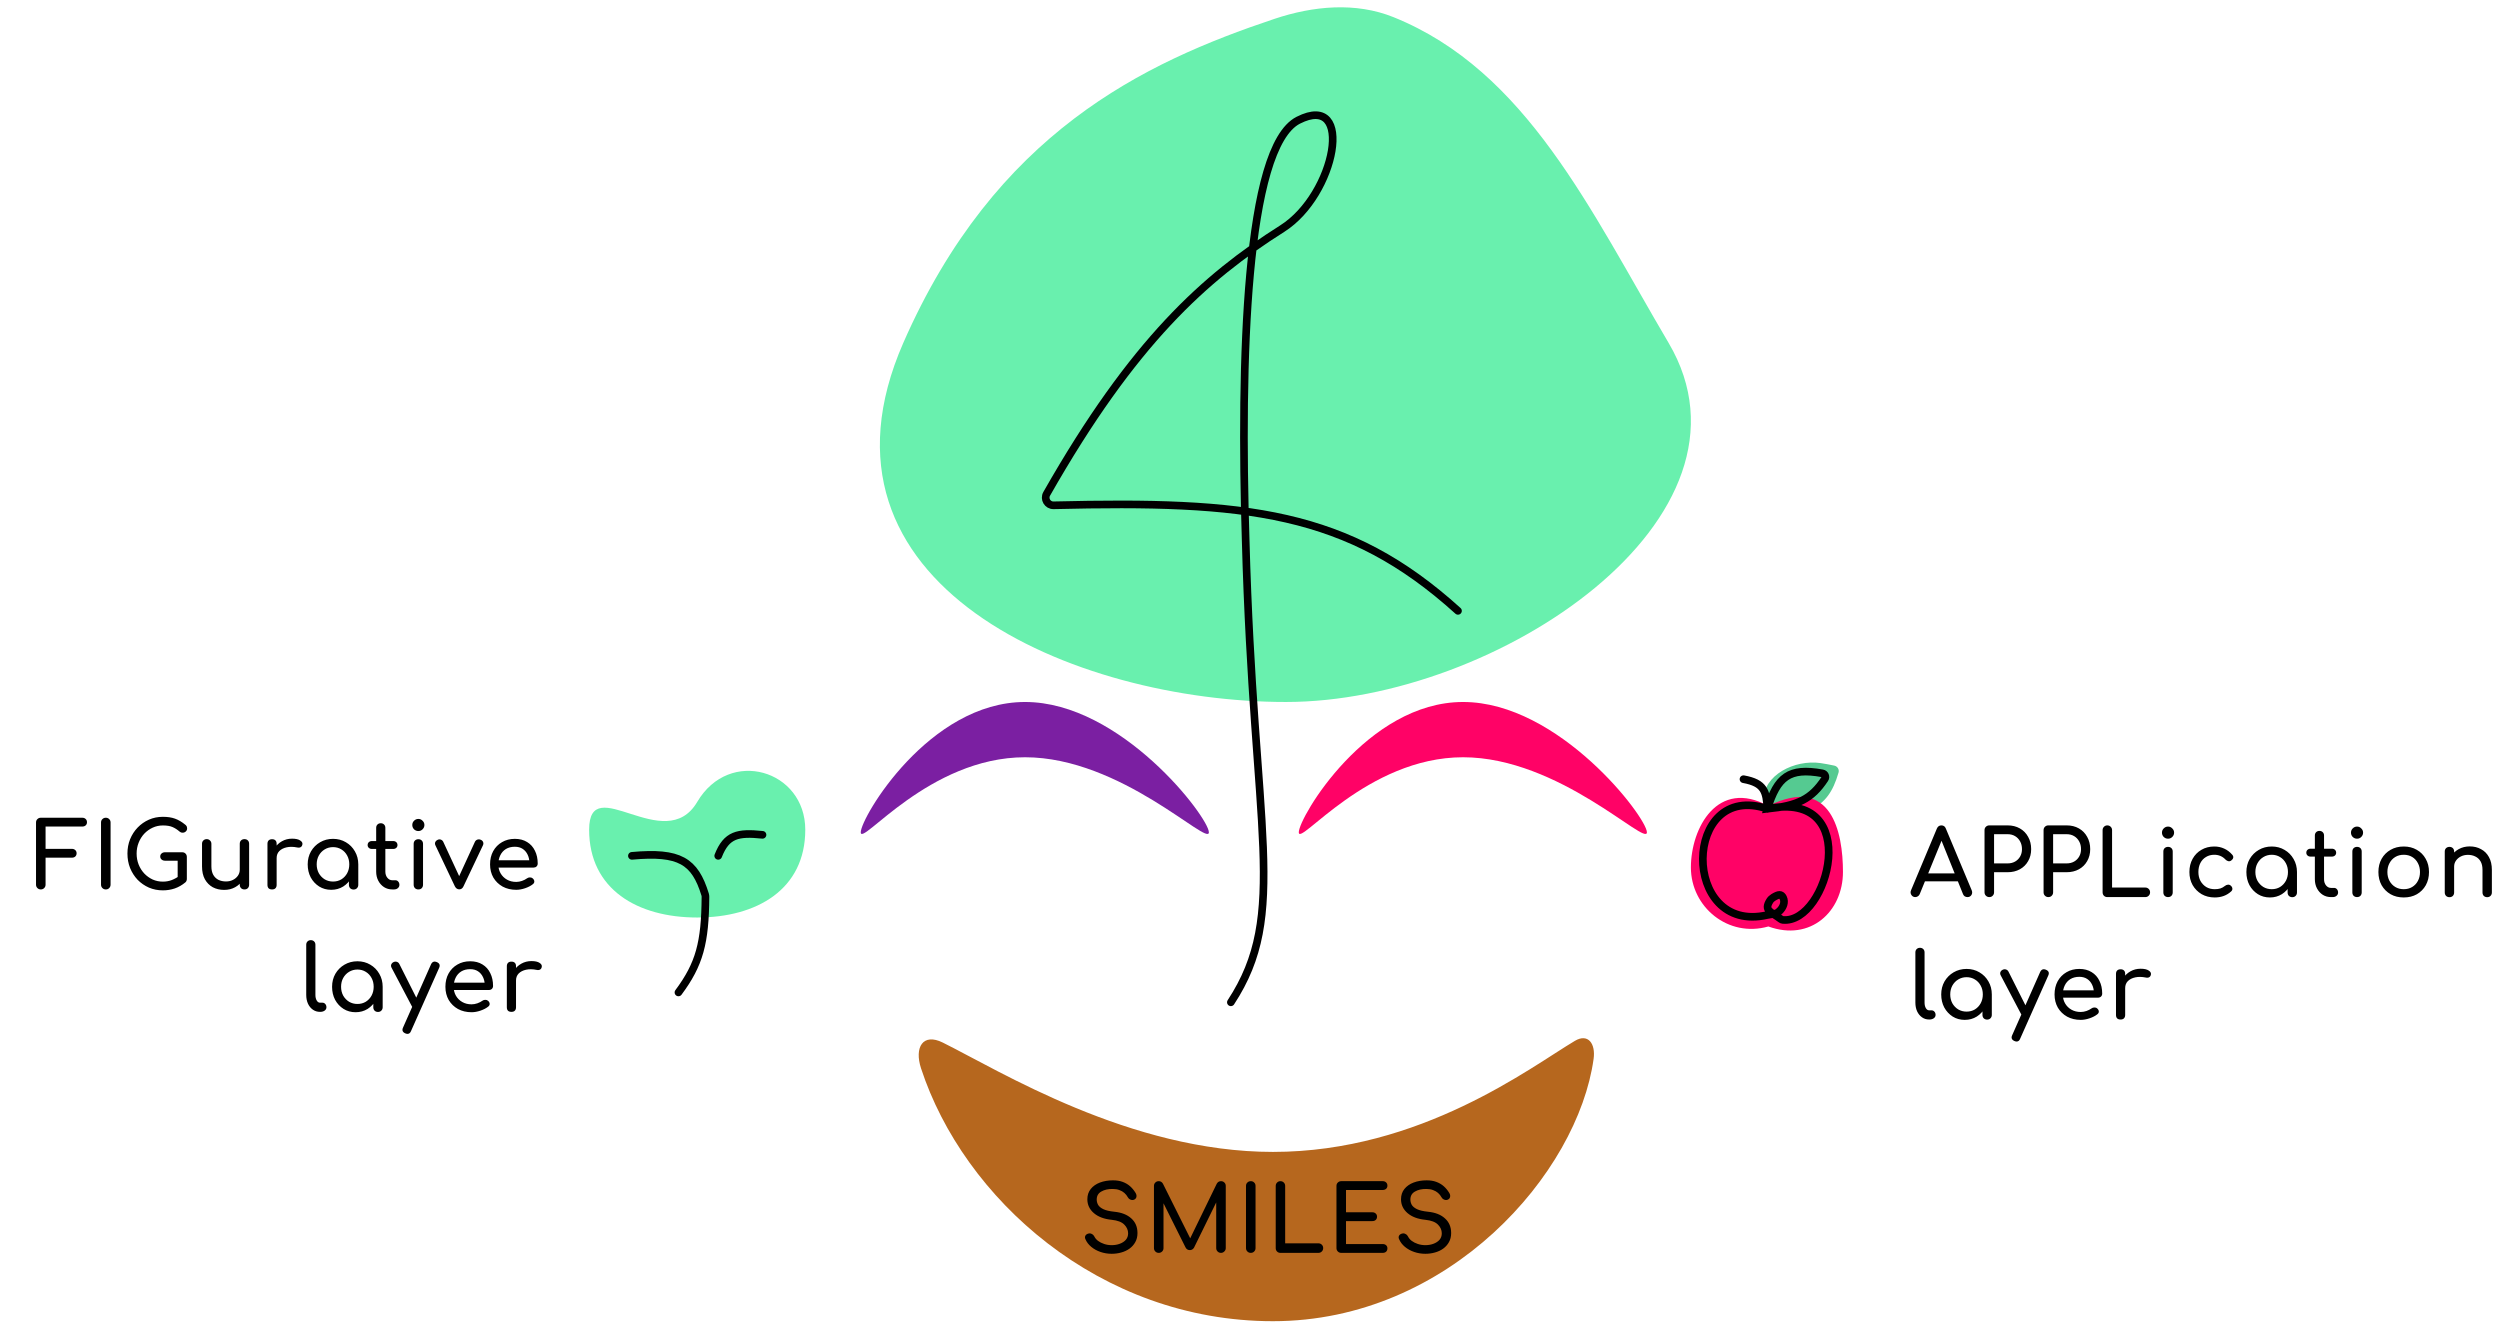 <svg xmlns="http://www.w3.org/2000/svg" width="1307" height="691" viewBox="0 0 1307 691" fill="none"><path d="M872.351 179.276C926.062 270.322 782.783 367 672.294 367C561.806 367 416.722 305.99 472.237 179.276C520.328 69.509 597.683 32.806 666.291 9.861C686.572 3.079 708.71 0.974 728.542 8.975C798.143 37.055 831.514 110.054 872.351 179.276Z" fill="#69F0AE"></path><path d="M643.5 524C674 477.5 655.332 435.033 651.234 282.357C648.306 189.29 651.234 76.857 678.734 62.857V62.857C708.402 47.754 698.464 101.732 670.335 119.536C629.969 145.084 592.496 178.539 547.209 258.182C545.677 260.877 547.685 264.251 550.784 264.176C651.375 261.741 704.433 267.024 762.234 319.357" stroke="black" stroke-width="4" stroke-linecap="round" stroke-linejoin="round"></path><path d="M958.951 400.256C960.616 400.6 961.664 402.272 961.189 403.905C958.266 413.964 954.251 419.642 946.5 423.36C940 426.479 930.5 425.36 923.962 423.951C922.68 422.356 922.06 420.576 922.003 418.646C921.605 405.158 938.381 397.001 951.736 398.934C953.998 399.262 956.365 399.721 958.951 400.256Z" fill="#55CA91"></path><path d="M963.5 455.86C963.5 476.571 946.5 492.36 924.5 484.36C903.5 490.36 884 474.228 884 453.517C884 432.807 898 406.86 924.5 421.36C957.5 404.86 963.5 435.15 963.5 455.86Z" fill="#FF0266"></path><path d="M911.5 407.36C922.505 409.344 923.472 413.917 924 422.86M924 422.86C939.916 421.199 947.042 417.781 954.01 407.226C954.765 406.082 954.099 404.555 952.751 404.306C935.294 401.089 929.225 406.189 924 422.86ZM924 422.86C879.501 407.86 878.501 488.86 924 478.36C928.592 477.583 928.888 477.626 930.337 476.264C932.257 474.46 933.401 471.62 932.211 469.269C931.245 467.359 929.954 467.433 927.096 469.166C926.365 469.61 925.728 470.208 925.272 470.931C922.052 476.044 925.76 476.598 931.084 480.547C931.357 480.749 931.682 480.89 932.021 480.924C955.779 483.321 974.63 412.436 924 422.86Z" stroke="black" stroke-width="4" stroke-linecap="round"></path><path d="M421 433.772C421 464.976 395.704 479.678 364.5 479.678C333.296 479.678 308 464.976 308 433.772C308 402.568 347.628 447.897 364.5 419.254C381.372 390.612 421 402.568 421 433.772Z" fill="#69F0AE"></path><path d="M354.692 518.845C365.684 504.062 368.65 492.919 368.813 468.833C368.816 468.439 368.758 468.031 368.642 467.654C363.276 450.162 355.318 445.163 330.365 447.436M375.487 447.436C379.842 436.342 385.724 435.112 398.636 436.449" stroke="black" stroke-width="4" stroke-linecap="round" stroke-linejoin="round"></path><path d="M632 435.144C632 442.858 586.16 395.894 535.902 395.894C485.644 395.894 450 442.858 450 435.144C450 427.43 485.644 367 535.902 367C586.16 367 632 427.43 632 435.144Z" fill="#7B1FA2"></path><path d="M861 435.144C861 442.858 815.16 395.894 764.902 395.894C714.644 395.894 679 442.858 679 435.144C679 427.43 714.644 367 764.902 367C815.16 367 861 427.43 861 435.144Z" fill="#FF0266"></path><path d="M481.523 558.546C477.91 547.51 482.493 539.893 492.893 545.06C522.744 559.891 590.77 602.22 665.5 602.22C742.942 602.22 800.534 557.689 823.371 544.152C830.258 540.07 834.24 545.636 833.142 553.566C824.881 613.247 757.737 690.72 665.5 690.72C574.52 690.72 503.696 626.276 481.523 558.546Z" fill="#B6671E"></path><path d="M1001.31 469C1000.42 469 999.728 468.616 999.248 467.848C998.768 467.08 998.72 466.264 999.104 465.4L1012.59 433.192C1013.07 432.072 1013.86 431.512 1014.94 431.512C1016.1 431.512 1016.88 432.072 1017.3 433.192L1030.83 465.496C1031.18 466.392 1031.12 467.208 1030.64 467.944C1030.19 468.648 1029.5 469 1028.58 469C1028.1 469 1027.63 468.872 1027.18 468.616C1026.77 468.328 1026.46 467.944 1026.27 467.464L1014.37 437.896H1015.71L1003.62 467.464C1003.39 467.976 1003.06 468.36 1002.61 468.616C1002.19 468.872 1001.76 469 1001.31 469ZM1003.86 460.744L1005.78 456.616H1024.59L1026.51 460.744H1003.86ZM1040.01 469C1039.3 469 1038.71 468.76 1038.23 468.28C1037.75 467.8 1037.51 467.208 1037.51 466.504V434.008C1037.51 433.272 1037.75 432.68 1038.23 432.232C1038.71 431.752 1039.3 431.512 1040.01 431.512H1049.61C1052.01 431.512 1054.13 432.04 1055.99 433.096C1057.85 434.152 1059.29 435.624 1060.31 437.512C1061.37 439.368 1061.89 441.512 1061.89 443.944C1061.89 446.28 1061.37 448.36 1060.31 450.184C1059.29 452.008 1057.85 453.432 1055.99 454.456C1054.13 455.48 1052.01 455.992 1049.61 455.992H1042.5V466.504C1042.5 467.208 1042.26 467.8 1041.78 468.28C1041.33 468.76 1040.74 469 1040.01 469ZM1042.5 451.384H1049.61C1051.08 451.384 1052.37 451.064 1053.49 450.424C1054.61 449.784 1055.49 448.904 1056.13 447.784C1056.77 446.664 1057.09 445.384 1057.09 443.944C1057.09 442.408 1056.77 441.064 1056.13 439.912C1055.49 438.728 1054.61 437.8 1053.49 437.128C1052.37 436.456 1051.08 436.12 1049.61 436.12H1042.5V451.384ZM1070.87 469C1070.17 469 1069.58 468.76 1069.1 468.28C1068.62 467.8 1068.38 467.208 1068.38 466.504V434.008C1068.38 433.272 1068.62 432.68 1069.1 432.232C1069.58 431.752 1070.17 431.512 1070.87 431.512H1080.47C1082.87 431.512 1085 432.04 1086.86 433.096C1088.71 434.152 1090.15 435.624 1091.18 437.512C1092.23 439.368 1092.76 441.512 1092.76 443.944C1092.76 446.28 1092.23 448.36 1091.18 450.184C1090.15 452.008 1088.71 453.432 1086.86 454.456C1085 455.48 1082.87 455.992 1080.47 455.992H1073.37V466.504C1073.37 467.208 1073.13 467.8 1072.65 468.28C1072.2 468.76 1071.61 469 1070.87 469ZM1073.37 451.384H1080.47C1081.94 451.384 1083.24 451.064 1084.36 450.424C1085.48 449.784 1086.36 448.904 1087 447.784C1087.64 446.664 1087.96 445.384 1087.96 443.944C1087.96 442.408 1087.64 441.064 1087 439.912C1086.36 438.728 1085.48 437.8 1084.36 437.128C1083.24 436.456 1081.94 436.12 1080.47 436.12H1073.37V451.384ZM1101.69 469C1100.99 469 1100.39 468.76 1099.91 468.28C1099.47 467.8 1099.24 467.208 1099.24 466.504V434.008C1099.24 433.304 1099.48 432.712 1099.96 432.232C1100.44 431.752 1101.02 431.512 1101.69 431.512C1102.39 431.512 1102.99 431.752 1103.47 432.232C1103.95 432.712 1104.19 433.304 1104.19 434.008V464.008H1121.56C1122.27 464.008 1122.86 464.248 1123.34 464.728C1123.82 465.208 1124.06 465.8 1124.06 466.504C1124.06 467.208 1123.82 467.8 1123.34 468.28C1122.86 468.76 1122.27 469 1121.56 469H1101.69ZM1133.45 469C1132.74 469 1132.15 468.776 1131.67 468.328C1131.22 467.848 1131 467.256 1131 466.552V445.192C1131 444.456 1131.22 443.864 1131.67 443.416C1132.15 442.968 1132.74 442.744 1133.45 442.744C1134.18 442.744 1134.78 442.968 1135.22 443.416C1135.67 443.864 1135.9 444.456 1135.9 445.192V466.552C1135.9 467.256 1135.67 467.848 1135.22 468.328C1134.78 468.776 1134.18 469 1133.45 469ZM1133.45 438.472C1132.58 438.472 1131.83 438.168 1131.19 437.56C1130.58 436.92 1130.28 436.168 1130.28 435.304C1130.28 434.44 1130.58 433.704 1131.19 433.096C1131.83 432.456 1132.58 432.136 1133.45 432.136C1134.31 432.136 1135.05 432.456 1135.66 433.096C1136.3 433.704 1136.62 434.44 1136.62 435.304C1136.62 436.168 1136.3 436.92 1135.66 437.56C1135.05 438.168 1134.31 438.472 1133.45 438.472ZM1157.87 469.192C1155.31 469.192 1153.02 468.616 1151 467.464C1149.02 466.28 1147.45 464.696 1146.3 462.712C1145.18 460.696 1144.62 458.424 1144.62 455.896C1144.62 453.304 1145.18 451 1146.3 448.984C1147.42 446.968 1148.96 445.4 1150.91 444.28C1152.86 443.128 1155.1 442.552 1157.63 442.552C1159.52 442.552 1161.24 442.92 1162.81 443.656C1164.38 444.36 1165.79 445.432 1167.04 446.872C1167.48 447.384 1167.64 447.912 1167.52 448.456C1167.39 449 1167.04 449.48 1166.46 449.896C1166.01 450.216 1165.52 450.328 1164.97 450.232C1164.43 450.104 1163.93 449.816 1163.48 449.368C1161.92 447.704 1159.96 446.872 1157.63 446.872C1156 446.872 1154.56 447.256 1153.31 448.024C1152.06 448.76 1151.08 449.8 1150.38 451.144C1149.68 452.488 1149.32 454.072 1149.32 455.896C1149.32 457.624 1149.68 459.16 1150.38 460.504C1151.12 461.848 1152.12 462.92 1153.4 463.72C1154.68 464.488 1156.17 464.872 1157.87 464.872C1158.99 464.872 1159.96 464.744 1160.8 464.488C1161.66 464.2 1162.44 463.768 1163.15 463.192C1163.66 462.776 1164.19 462.552 1164.73 462.52C1165.28 462.456 1165.76 462.6 1166.17 462.952C1166.72 463.4 1167.02 463.912 1167.08 464.488C1167.15 465.032 1166.96 465.528 1166.51 465.976C1164.2 468.12 1161.32 469.192 1157.87 469.192ZM1186.7 469.192C1184.36 469.192 1182.26 468.616 1180.41 467.464C1178.55 466.28 1177.08 464.696 1175.99 462.712C1174.94 460.696 1174.41 458.424 1174.41 455.896C1174.41 453.368 1174.98 451.096 1176.14 449.08C1177.32 447.064 1178.9 445.48 1180.89 444.328C1182.9 443.144 1185.16 442.552 1187.66 442.552C1190.15 442.552 1192.39 443.144 1194.38 444.328C1196.36 445.48 1197.93 447.064 1199.08 449.08C1200.26 451.096 1200.86 453.368 1200.86 455.896H1198.98C1198.98 458.424 1198.44 460.696 1197.35 462.712C1196.3 464.696 1194.84 466.28 1192.98 467.464C1191.13 468.616 1189.03 469.192 1186.7 469.192ZM1187.66 464.872C1189.29 464.872 1190.74 464.488 1192.02 463.72C1193.3 462.92 1194.31 461.848 1195.05 460.504C1195.78 459.128 1196.15 457.592 1196.15 455.896C1196.15 454.168 1195.78 452.632 1195.05 451.288C1194.31 449.912 1193.3 448.84 1192.02 448.072C1190.74 447.272 1189.29 446.872 1187.66 446.872C1186.06 446.872 1184.6 447.272 1183.29 448.072C1182.01 448.84 1180.98 449.912 1180.22 451.288C1179.48 452.632 1179.11 454.168 1179.11 455.896C1179.11 457.592 1179.48 459.128 1180.22 460.504C1180.98 461.848 1182.01 462.92 1183.29 463.72C1184.6 464.488 1186.06 464.872 1187.66 464.872ZM1198.41 469.048C1197.7 469.048 1197.11 468.824 1196.63 468.376C1196.18 467.896 1195.96 467.304 1195.96 466.6V459.256L1196.87 454.168L1200.86 455.896V466.6C1200.86 467.304 1200.62 467.896 1200.14 468.376C1199.69 468.824 1199.11 469.048 1198.41 469.048ZM1218.65 469C1217.05 469 1215.61 468.6 1214.33 467.8C1213.05 466.968 1212.05 465.848 1211.31 464.44C1210.57 463.032 1210.21 461.448 1210.21 459.688V436.792C1210.21 436.088 1210.43 435.512 1210.88 435.064C1211.33 434.616 1211.9 434.392 1212.61 434.392C1213.31 434.392 1213.89 434.616 1214.33 435.064C1214.78 435.512 1215.01 436.088 1215.01 436.792V459.688C1215.01 460.968 1215.36 462.04 1216.06 462.904C1216.77 463.768 1217.63 464.2 1218.65 464.2H1220.29C1220.86 464.2 1221.34 464.424 1221.73 464.872C1222.14 465.32 1222.35 465.896 1222.35 466.6C1222.35 467.304 1222.08 467.88 1221.53 468.328C1221.02 468.776 1220.35 469 1219.52 469H1218.65ZM1208 447.832C1207.33 447.832 1206.78 447.64 1206.37 447.256C1205.95 446.872 1205.74 446.392 1205.74 445.816C1205.74 445.176 1205.95 444.664 1206.37 444.28C1206.78 443.896 1207.33 443.704 1208 443.704H1219.09C1219.76 443.704 1220.3 443.896 1220.72 444.28C1221.13 444.664 1221.34 445.176 1221.34 445.816C1221.34 446.392 1221.13 446.872 1220.72 447.256C1220.3 447.64 1219.76 447.832 1219.09 447.832H1208ZM1232.26 469C1231.55 469 1230.96 468.776 1230.48 468.328C1230.03 467.848 1229.81 467.256 1229.81 466.552V445.192C1229.81 444.456 1230.03 443.864 1230.48 443.416C1230.96 442.968 1231.55 442.744 1232.26 442.744C1232.99 442.744 1233.58 442.968 1234.03 443.416C1234.48 443.864 1234.7 444.456 1234.7 445.192V466.552C1234.7 467.256 1234.48 467.848 1234.03 468.328C1233.58 468.776 1232.99 469 1232.26 469ZM1232.26 438.472C1231.39 438.472 1230.64 438.168 1230 437.56C1229.39 436.92 1229.09 436.168 1229.09 435.304C1229.09 434.44 1229.39 433.704 1230 433.096C1230.64 432.456 1231.39 432.136 1232.26 432.136C1233.12 432.136 1233.86 432.456 1234.46 433.096C1235.1 433.704 1235.42 434.44 1235.42 435.304C1235.42 436.168 1235.1 436.92 1234.46 437.56C1233.86 438.168 1233.12 438.472 1232.26 438.472ZM1256.68 469.192C1254.08 469.192 1251.8 468.632 1249.81 467.512C1247.83 466.36 1246.26 464.792 1245.11 462.808C1243.99 460.792 1243.43 458.488 1243.43 455.896C1243.43 453.272 1243.99 450.968 1245.11 448.984C1246.26 446.968 1247.83 445.4 1249.81 444.28C1251.8 443.128 1254.08 442.552 1256.68 442.552C1259.24 442.552 1261.51 443.128 1263.49 444.28C1265.48 445.4 1267.03 446.968 1268.15 448.984C1269.3 450.968 1269.88 453.272 1269.88 455.896C1269.88 458.488 1269.32 460.792 1268.2 462.808C1267.08 464.792 1265.52 466.36 1263.54 467.512C1261.56 468.632 1259.27 469.192 1256.68 469.192ZM1256.68 464.872C1258.34 464.872 1259.81 464.488 1261.09 463.72C1262.37 462.952 1263.36 461.896 1264.07 460.552C1264.8 459.208 1265.17 457.656 1265.17 455.896C1265.17 454.136 1264.8 452.584 1264.07 451.24C1263.36 449.864 1262.37 448.792 1261.09 448.024C1259.81 447.256 1258.34 446.872 1256.68 446.872C1255.01 446.872 1253.54 447.256 1252.26 448.024C1250.98 448.792 1249.97 449.864 1249.24 451.24C1248.5 452.584 1248.13 454.136 1248.13 455.896C1248.13 457.656 1248.5 459.208 1249.24 460.552C1249.97 461.896 1250.98 462.952 1252.26 463.72C1253.54 464.488 1255.01 464.872 1256.68 464.872ZM1300.3 469.048C1299.6 469.048 1299 468.824 1298.52 468.376C1298.08 467.896 1297.85 467.304 1297.85 466.6V454.792C1297.85 452.968 1297.52 451.48 1296.84 450.328C1296.17 449.176 1295.26 448.328 1294.11 447.784C1292.99 447.208 1291.69 446.92 1290.22 446.92C1288.88 446.92 1287.66 447.192 1286.57 447.736C1285.48 448.28 1284.62 449.016 1283.98 449.944C1283.34 450.84 1283.02 451.88 1283.02 453.064H1280C1280 451.048 1280.48 449.256 1281.44 447.688C1282.43 446.088 1283.77 444.824 1285.47 443.896C1287.16 442.968 1289.07 442.504 1291.18 442.504C1293.39 442.504 1295.36 442.984 1297.08 443.944C1298.84 444.872 1300.22 446.248 1301.21 448.072C1302.24 449.896 1302.75 452.136 1302.75 454.792V466.6C1302.75 467.304 1302.51 467.896 1302.03 468.376C1301.58 468.824 1301 469.048 1300.3 469.048ZM1280.57 469.048C1279.87 469.048 1279.28 468.824 1278.8 468.376C1278.35 467.896 1278.12 467.304 1278.12 466.6V445.192C1278.12 444.456 1278.35 443.864 1278.8 443.416C1279.28 442.968 1279.87 442.744 1280.57 442.744C1281.31 442.744 1281.9 442.968 1282.35 443.416C1282.8 443.864 1283.02 444.456 1283.02 445.192V466.6C1283.02 467.304 1282.8 467.896 1282.35 468.376C1281.9 468.824 1281.31 469.048 1280.57 469.048ZM1008.56 533C1007.15 533 1005.9 532.616 1004.82 531.848C1003.73 531.08 1002.88 530.04 1002.27 528.728C1001.66 527.384 1001.36 525.848 1001.36 524.12V497.912C1001.36 497.208 1001.58 496.632 1002.03 496.184C1002.48 495.736 1003.06 495.512 1003.76 495.512C1004.46 495.512 1005.04 495.736 1005.49 496.184C1005.94 496.632 1006.16 497.208 1006.16 497.912V524.12C1006.16 525.304 1006.38 526.28 1006.83 527.048C1007.28 527.816 1007.86 528.2 1008.56 528.2H1009.76C1010.4 528.2 1010.91 528.424 1011.3 528.872C1011.71 529.32 1011.92 529.896 1011.92 530.6C1011.92 531.304 1011.62 531.88 1011.01 532.328C1010.4 532.776 1009.62 533 1008.66 533H1008.56ZM1027.16 533.192C1024.83 533.192 1022.73 532.616 1020.87 531.464C1019.02 530.28 1017.55 528.696 1016.46 526.712C1015.4 524.696 1014.87 522.424 1014.87 519.896C1014.87 517.368 1015.45 515.096 1016.6 513.08C1017.79 511.064 1019.37 509.48 1021.35 508.328C1023.37 507.144 1025.63 506.552 1028.12 506.552C1030.62 506.552 1032.86 507.144 1034.84 508.328C1036.83 509.48 1038.39 511.064 1039.55 513.08C1040.73 515.096 1041.32 517.368 1041.32 519.896H1039.45C1039.45 522.424 1038.91 524.696 1037.82 526.712C1036.76 528.696 1035.31 530.28 1033.45 531.464C1031.59 532.616 1029.5 533.192 1027.16 533.192ZM1028.12 528.872C1029.75 528.872 1031.21 528.488 1032.49 527.72C1033.77 526.92 1034.78 525.848 1035.51 524.504C1036.25 523.128 1036.62 521.592 1036.62 519.896C1036.62 518.168 1036.25 516.632 1035.51 515.288C1034.78 513.912 1033.77 512.84 1032.49 512.072C1031.21 511.272 1029.75 510.872 1028.12 510.872C1026.52 510.872 1025.07 511.272 1023.75 512.072C1022.47 512.84 1021.45 513.912 1020.68 515.288C1019.95 516.632 1019.58 518.168 1019.58 519.896C1019.58 521.592 1019.95 523.128 1020.68 524.504C1021.45 525.848 1022.47 526.92 1023.75 527.72C1025.07 528.488 1026.52 528.872 1028.12 528.872ZM1038.87 533.048C1038.17 533.048 1037.58 532.824 1037.1 532.376C1036.65 531.896 1036.43 531.304 1036.43 530.6V523.256L1037.34 518.168L1041.32 519.896V530.6C1041.32 531.304 1041.08 531.896 1040.6 532.376C1040.15 532.824 1039.58 533.048 1038.87 533.048ZM1054.27 544.52C1053.95 544.52 1053.57 544.424 1053.12 544.232C1051.71 543.592 1051.33 542.584 1051.97 541.208L1066.61 508.136C1067.25 506.792 1068.26 506.408 1069.63 506.984C1071.07 507.592 1071.47 508.6 1070.83 510.008L1056.14 543.032C1055.76 544.024 1055.14 544.52 1054.27 544.52ZM1059.94 531.944C1059.33 532.2 1058.75 532.232 1058.21 532.04C1057.7 531.816 1057.28 531.4 1056.96 530.792L1045.97 509.912C1045.65 509.304 1045.6 508.728 1045.82 508.184C1046.08 507.608 1046.51 507.192 1047.12 506.936C1047.73 506.68 1048.3 506.664 1048.85 506.888C1049.39 507.08 1049.81 507.48 1050.1 508.088L1060.61 528.968C1060.93 529.576 1061.04 530.168 1060.94 530.744C1060.88 531.288 1060.54 531.688 1059.94 531.944ZM1087.8 533.192C1085.15 533.192 1082.78 532.632 1080.7 531.512C1078.65 530.36 1077.03 528.792 1075.85 526.808C1074.7 524.792 1074.12 522.488 1074.12 519.896C1074.12 517.272 1074.67 514.968 1075.75 512.984C1076.87 510.968 1078.41 509.4 1080.36 508.28C1082.31 507.128 1084.55 506.552 1087.08 506.552C1089.58 506.552 1091.72 507.112 1093.51 508.232C1095.31 509.32 1096.67 510.84 1097.59 512.792C1098.55 514.712 1099.03 516.936 1099.03 519.464C1099.03 520.072 1098.83 520.584 1098.41 521C1097.99 521.384 1097.47 521.576 1096.83 521.576H1077.48V517.736H1096.68L1094.71 519.08C1094.68 517.48 1094.36 516.056 1093.75 514.808C1093.15 513.528 1092.28 512.52 1091.16 511.784C1090.04 511.048 1088.68 510.68 1087.08 510.68C1085.26 510.68 1083.69 511.08 1082.38 511.88C1081.1 512.68 1080.12 513.784 1079.45 515.192C1078.78 516.568 1078.44 518.136 1078.44 519.896C1078.44 521.656 1078.84 523.224 1079.64 524.6C1080.44 525.976 1081.55 527.064 1082.95 527.864C1084.36 528.664 1085.98 529.064 1087.8 529.064C1088.79 529.064 1089.8 528.888 1090.83 528.536C1091.88 528.152 1092.73 527.72 1093.37 527.24C1093.85 526.888 1094.36 526.712 1094.91 526.712C1095.48 526.68 1095.98 526.84 1096.39 527.192C1096.94 527.672 1097.23 528.2 1097.26 528.776C1097.29 529.352 1097.03 529.848 1096.49 530.264C1095.4 531.128 1094.04 531.832 1092.41 532.376C1090.81 532.92 1089.27 533.192 1087.8 533.192ZM1108.59 516.584C1108.59 514.664 1109.05 512.952 1109.98 511.448C1110.94 509.912 1112.22 508.696 1113.82 507.8C1115.42 506.904 1117.18 506.456 1119.1 506.456C1121.02 506.456 1122.45 506.776 1123.37 507.416C1124.33 508.024 1124.7 508.76 1124.48 509.624C1124.38 510.072 1124.19 510.424 1123.9 510.68C1123.65 510.904 1123.34 511.048 1122.99 511.112C1122.64 511.176 1122.25 511.16 1121.84 511.064C1119.79 510.648 1117.95 510.616 1116.32 510.968C1114.69 511.32 1113.39 511.976 1112.43 512.936C1111.5 513.896 1111.04 515.112 1111.04 516.584H1108.59ZM1108.64 533C1107.87 533 1107.28 532.808 1106.86 532.424C1106.45 532.008 1106.24 531.4 1106.24 530.6V509.144C1106.24 508.376 1106.45 507.784 1106.86 507.368C1107.28 506.952 1107.87 506.744 1108.64 506.744C1109.44 506.744 1110.03 506.952 1110.41 507.368C1110.83 507.752 1111.04 508.344 1111.04 509.144V530.6C1111.04 531.368 1110.83 531.96 1110.41 532.376C1110.03 532.792 1109.44 533 1108.64 533Z" fill="black"></path><path d="M21.328 465C20.624 465 20.032 464.76 19.552 464.28C19.072 463.8 18.832 463.208 18.832 462.504V430.008C18.832 429.272 19.072 428.68 19.552 428.232C20.032 427.752 20.624 427.512 21.328 427.512H43.024C43.76 427.512 44.352 427.736 44.8 428.184C45.248 428.6 45.472 429.16 45.472 429.864C45.472 430.536 45.248 431.08 44.8 431.496C44.352 431.912 43.76 432.12 43.024 432.12H23.824V443.784H37.6C38.336 443.784 38.928 444.008 39.376 444.456C39.824 444.872 40.048 445.416 40.048 446.088C40.048 446.76 39.824 447.32 39.376 447.768C38.928 448.184 38.336 448.392 37.6 448.392H23.824V462.504C23.824 463.208 23.584 463.8 23.104 464.28C22.624 464.76 22.032 465 21.328 465ZM55.312 465C54.608 465 54.016 464.76 53.536 464.28C53.056 463.8 52.816 463.208 52.816 462.504V430.008C52.816 429.272 53.056 428.68 53.536 428.232C54.016 427.752 54.608 427.512 55.312 427.512C56.048 427.512 56.64 427.752 57.088 428.232C57.568 428.68 57.808 429.272 57.808 430.008V462.504C57.808 463.208 57.568 463.8 57.088 464.28C56.64 464.76 56.048 465 55.312 465ZM85.154 465.48C82.562 465.48 80.13 465 77.858 464.04C75.618 463.048 73.65 461.688 71.954 459.96C70.29 458.2 68.978 456.152 68.018 453.816C67.09 451.48 66.626 448.952 66.626 446.232C66.626 443.544 67.09 441.048 68.018 438.744C68.978 436.408 70.29 434.376 71.954 432.648C73.65 430.888 75.618 429.512 77.858 428.52C80.098 427.528 82.53 427.032 85.154 427.032C87.618 427.032 89.73 427.352 91.49 427.992C93.282 428.632 95.074 429.688 96.866 431.16C97.122 431.352 97.314 431.56 97.442 431.784C97.602 431.976 97.698 432.184 97.73 432.408C97.794 432.6 97.826 432.84 97.826 433.128C97.826 433.736 97.602 434.248 97.154 434.664C96.738 435.08 96.21 435.304 95.57 435.336C94.962 435.368 94.386 435.16 93.842 434.712C92.658 433.688 91.426 432.904 90.146 432.36C88.898 431.816 87.234 431.544 85.154 431.544C83.266 431.544 81.49 431.928 79.826 432.696C78.162 433.464 76.69 434.52 75.41 435.864C74.162 437.208 73.186 438.776 72.482 440.568C71.778 442.328 71.426 444.216 71.426 446.232C71.426 448.28 71.778 450.2 72.482 451.992C73.186 453.752 74.162 455.304 75.41 456.648C76.69 457.992 78.162 459.048 79.826 459.816C81.49 460.552 83.266 460.92 85.154 460.92C86.786 460.92 88.322 460.648 89.762 460.104C91.234 459.528 92.642 458.744 93.986 457.752C94.562 457.336 95.122 457.16 95.666 457.224C96.242 457.256 96.722 457.48 97.106 457.896C97.49 458.28 97.682 458.824 97.682 459.528C97.682 459.848 97.618 460.168 97.49 460.488C97.394 460.776 97.202 461.048 96.914 461.304C95.218 462.712 93.378 463.768 91.394 464.472C89.41 465.144 87.33 465.48 85.154 465.48ZM97.682 459.528L92.882 458.568V449.976H86.258C85.554 449.976 84.962 449.768 84.482 449.352C84.002 448.936 83.762 448.408 83.762 447.768C83.762 447.128 84.002 446.6 84.482 446.184C84.962 445.768 85.554 445.56 86.258 445.56H95.234C95.97 445.56 96.562 445.8 97.01 446.28C97.458 446.728 97.682 447.32 97.682 448.056V459.528ZM117.187 465.24C114.979 465.24 112.995 464.776 111.235 463.848C109.507 462.888 108.131 461.496 107.107 459.672C106.115 457.848 105.619 455.608 105.619 452.952V441.144C105.619 440.44 105.843 439.864 106.291 439.416C106.771 438.936 107.363 438.696 108.067 438.696C108.771 438.696 109.347 438.936 109.795 439.416C110.275 439.864 110.515 440.44 110.515 441.144V452.952C110.515 454.744 110.851 456.232 111.523 457.416C112.195 458.568 113.107 459.432 114.259 460.008C115.411 460.552 116.707 460.824 118.147 460.824C119.523 460.824 120.739 460.552 121.795 460.008C122.883 459.464 123.747 458.728 124.387 457.8C125.027 456.872 125.347 455.832 125.347 454.68H128.371C128.371 456.664 127.875 458.456 126.883 460.056C125.923 461.656 124.595 462.92 122.899 463.848C121.235 464.776 119.331 465.24 117.187 465.24ZM127.795 465C127.091 465 126.499 464.776 126.019 464.328C125.571 463.848 125.347 463.256 125.347 462.552V441.144C125.347 440.408 125.571 439.816 126.019 439.368C126.499 438.92 127.091 438.696 127.795 438.696C128.531 438.696 129.123 438.92 129.571 439.368C130.019 439.816 130.243 440.408 130.243 441.144V462.552C130.243 463.256 130.019 463.848 129.571 464.328C129.123 464.776 128.531 465 127.795 465ZM142.178 448.584C142.178 446.664 142.642 444.952 143.57 443.448C144.53 441.912 145.81 440.696 147.41 439.8C149.01 438.904 150.77 438.456 152.69 438.456C154.61 438.456 156.034 438.776 156.962 439.416C157.922 440.024 158.29 440.76 158.066 441.624C157.97 442.072 157.778 442.424 157.49 442.68C157.234 442.904 156.93 443.048 156.578 443.112C156.226 443.176 155.842 443.16 155.426 443.064C153.378 442.648 151.538 442.616 149.906 442.968C148.274 443.32 146.978 443.976 146.018 444.936C145.09 445.896 144.626 447.112 144.626 448.584H142.178ZM142.226 465C141.458 465 140.866 464.808 140.45 464.424C140.034 464.008 139.826 463.4 139.826 462.6V441.144C139.826 440.376 140.034 439.784 140.45 439.368C140.866 438.952 141.458 438.744 142.226 438.744C143.026 438.744 143.618 438.952 144.002 439.368C144.418 439.752 144.626 440.344 144.626 441.144V462.6C144.626 463.368 144.418 463.96 144.002 464.376C143.618 464.792 143.026 465 142.226 465ZM173.151 465.192C170.815 465.192 168.719 464.616 166.863 463.464C165.007 462.28 163.535 460.696 162.447 458.712C161.391 456.696 160.863 454.424 160.863 451.896C160.863 449.368 161.439 447.096 162.591 445.08C163.775 443.064 165.359 441.48 167.343 440.328C169.359 439.144 171.615 438.552 174.111 438.552C176.607 438.552 178.847 439.144 180.831 440.328C182.815 441.48 184.383 443.064 185.535 445.08C186.719 447.096 187.311 449.368 187.311 451.896H185.439C185.439 454.424 184.895 456.696 183.807 458.712C182.751 460.696 181.295 462.28 179.439 463.464C177.583 464.616 175.487 465.192 173.151 465.192ZM174.111 460.872C175.743 460.872 177.199 460.488 178.479 459.72C179.759 458.92 180.767 457.848 181.503 456.504C182.239 455.128 182.607 453.592 182.607 451.896C182.607 450.168 182.239 448.632 181.503 447.288C180.767 445.912 179.759 444.84 178.479 444.072C177.199 443.272 175.743 442.872 174.111 442.872C172.511 442.872 171.055 443.272 169.743 444.072C168.463 444.84 167.439 445.912 166.671 447.288C165.935 448.632 165.567 450.168 165.567 451.896C165.567 453.592 165.935 455.128 166.671 456.504C167.439 457.848 168.463 458.92 169.743 459.72C171.055 460.488 172.511 460.872 174.111 460.872ZM184.863 465.048C184.159 465.048 183.567 464.824 183.087 464.376C182.639 463.896 182.415 463.304 182.415 462.6V455.256L183.327 450.168L187.311 451.896V462.6C187.311 463.304 187.071 463.896 186.591 464.376C186.143 464.824 185.567 465.048 184.863 465.048ZM205.11 465C203.51 465 202.07 464.6 200.79 463.8C199.51 462.968 198.502 461.848 197.766 460.44C197.03 459.032 196.662 457.448 196.662 455.688V432.792C196.662 432.088 196.886 431.512 197.334 431.064C197.782 430.616 198.358 430.392 199.062 430.392C199.766 430.392 200.342 430.616 200.79 431.064C201.238 431.512 201.462 432.088 201.462 432.792V455.688C201.462 456.968 201.814 458.04 202.518 458.904C203.222 459.768 204.086 460.2 205.11 460.2H206.742C207.318 460.2 207.798 460.424 208.182 460.872C208.598 461.32 208.806 461.896 208.806 462.6C208.806 463.304 208.534 463.88 207.99 464.328C207.478 464.776 206.806 465 205.974 465H205.11ZM194.454 443.832C193.782 443.832 193.238 443.64 192.822 443.256C192.406 442.872 192.198 442.392 192.198 441.816C192.198 441.176 192.406 440.664 192.822 440.28C193.238 439.896 193.782 439.704 194.454 439.704H205.542C206.214 439.704 206.758 439.896 207.174 440.28C207.59 440.664 207.798 441.176 207.798 441.816C207.798 442.392 207.59 442.872 207.174 443.256C206.758 443.64 206.214 443.832 205.542 443.832H194.454ZM218.712 465C218.008 465 217.416 464.776 216.936 464.328C216.488 463.848 216.264 463.256 216.264 462.552V441.192C216.264 440.456 216.488 439.864 216.936 439.416C217.416 438.968 218.008 438.744 218.712 438.744C219.448 438.744 220.04 438.968 220.488 439.416C220.936 439.864 221.16 440.456 221.16 441.192V462.552C221.16 463.256 220.936 463.848 220.488 464.328C220.04 464.776 219.448 465 218.712 465ZM218.712 434.472C217.848 434.472 217.096 434.168 216.456 433.56C215.848 432.92 215.544 432.168 215.544 431.304C215.544 430.44 215.848 429.704 216.456 429.096C217.096 428.456 217.848 428.136 218.712 428.136C219.576 428.136 220.312 428.456 220.92 429.096C221.56 429.704 221.88 430.44 221.88 431.304C221.88 432.168 221.56 432.92 220.92 433.56C220.312 434.168 219.576 434.472 218.712 434.472ZM240.108 464.952C239.116 464.952 238.348 464.424 237.804 463.368L227.628 441.912C227.372 441.368 227.34 440.84 227.532 440.328C227.756 439.784 228.172 439.368 228.78 439.08C229.324 438.792 229.868 438.744 230.412 438.936C230.988 439.128 231.42 439.496 231.708 440.04L241.212 460.536H238.908L248.316 440.04C248.604 439.496 249.036 439.128 249.612 438.936C250.22 438.744 250.828 438.792 251.436 439.08C252.012 439.336 252.396 439.736 252.588 440.28C252.78 440.824 252.748 441.368 252.492 441.912L242.316 463.368C241.836 464.424 241.1 464.952 240.108 464.952ZM269.883 465.192C267.227 465.192 264.859 464.632 262.779 463.512C260.731 462.36 259.115 460.792 257.931 458.808C256.779 456.792 256.203 454.488 256.203 451.896C256.203 449.272 256.747 446.968 257.835 444.984C258.955 442.968 260.491 441.4 262.443 440.28C264.395 439.128 266.635 438.552 269.163 438.552C271.659 438.552 273.803 439.112 275.595 440.232C277.387 441.32 278.747 442.84 279.675 444.792C280.635 446.712 281.115 448.936 281.115 451.464C281.115 452.072 280.907 452.584 280.491 453C280.075 453.384 279.547 453.576 278.907 453.576H259.563V449.736H278.763L276.795 451.08C276.763 449.48 276.443 448.056 275.835 446.808C275.227 445.528 274.363 444.52 273.243 443.784C272.123 443.048 270.763 442.68 269.163 442.68C267.339 442.68 265.771 443.08 264.459 443.88C263.179 444.68 262.203 445.784 261.531 447.192C260.859 448.568 260.523 450.136 260.523 451.896C260.523 453.656 260.923 455.224 261.723 456.6C262.523 457.976 263.627 459.064 265.035 459.864C266.443 460.664 268.059 461.064 269.883 461.064C270.875 461.064 271.883 460.888 272.907 460.536C273.963 460.152 274.811 459.72 275.451 459.24C275.931 458.888 276.443 458.712 276.987 458.712C277.563 458.68 278.059 458.84 278.475 459.192C279.019 459.672 279.307 460.2 279.339 460.776C279.371 461.352 279.115 461.848 278.571 462.264C277.483 463.128 276.123 463.832 274.491 464.376C272.891 464.92 271.355 465.192 269.883 465.192ZM167.298 529C165.89 529 164.642 528.616 163.554 527.848C162.466 527.08 161.618 526.04 161.01 524.728C160.402 523.384 160.098 521.848 160.098 520.12V493.912C160.098 493.208 160.322 492.632 160.77 492.184C161.218 491.736 161.794 491.512 162.498 491.512C163.202 491.512 163.778 491.736 164.226 492.184C164.674 492.632 164.898 493.208 164.898 493.912V520.12C164.898 521.304 165.122 522.28 165.57 523.048C166.018 523.816 166.594 524.2 167.298 524.2H168.498C169.138 524.2 169.65 524.424 170.034 524.872C170.45 525.32 170.658 525.896 170.658 526.6C170.658 527.304 170.354 527.88 169.746 528.328C169.138 528.776 168.354 529 167.394 529H167.298ZM185.9 529.192C183.564 529.192 181.468 528.616 179.612 527.464C177.756 526.28 176.284 524.696 175.196 522.712C174.14 520.696 173.612 518.424 173.612 515.896C173.612 513.368 174.188 511.096 175.34 509.08C176.524 507.064 178.108 505.48 180.092 504.328C182.108 503.144 184.364 502.552 186.86 502.552C189.356 502.552 191.596 503.144 193.58 504.328C195.564 505.48 197.132 507.064 198.284 509.08C199.468 511.096 200.06 513.368 200.06 515.896H198.188C198.188 518.424 197.644 520.696 196.556 522.712C195.5 524.696 194.044 526.28 192.188 527.464C190.332 528.616 188.236 529.192 185.9 529.192ZM186.86 524.872C188.492 524.872 189.948 524.488 191.228 523.72C192.508 522.92 193.516 521.848 194.252 520.504C194.988 519.128 195.356 517.592 195.356 515.896C195.356 514.168 194.988 512.632 194.252 511.288C193.516 509.912 192.508 508.84 191.228 508.072C189.948 507.272 188.492 506.872 186.86 506.872C185.26 506.872 183.804 507.272 182.492 508.072C181.212 508.84 180.188 509.912 179.42 511.288C178.684 512.632 178.316 514.168 178.316 515.896C178.316 517.592 178.684 519.128 179.42 520.504C180.188 521.848 181.212 522.92 182.492 523.72C183.804 524.488 185.26 524.872 186.86 524.872ZM197.612 529.048C196.908 529.048 196.316 528.824 195.836 528.376C195.388 527.896 195.164 527.304 195.164 526.6V519.256L196.076 514.168L200.06 515.896V526.6C200.06 527.304 199.82 527.896 199.34 528.376C198.892 528.824 198.316 529.048 197.612 529.048ZM213.01 540.52C212.69 540.52 212.306 540.424 211.858 540.232C210.45 539.592 210.066 538.584 210.706 537.208L225.346 504.136C225.986 502.792 226.994 502.408 228.37 502.984C229.81 503.592 230.21 504.6 229.57 506.008L214.882 539.032C214.498 540.024 213.874 540.52 213.01 540.52ZM218.674 527.944C218.066 528.2 217.49 528.232 216.946 528.04C216.434 527.816 216.018 527.4 215.698 526.792L204.706 505.912C204.386 505.304 204.338 504.728 204.562 504.184C204.818 503.608 205.25 503.192 205.858 502.936C206.466 502.68 207.042 502.664 207.586 502.888C208.13 503.08 208.546 503.48 208.834 504.088L219.346 524.968C219.666 525.576 219.778 526.168 219.682 526.744C219.618 527.288 219.282 527.688 218.674 527.944ZM246.54 529.192C243.884 529.192 241.516 528.632 239.436 527.512C237.388 526.36 235.772 524.792 234.588 522.808C233.436 520.792 232.86 518.488 232.86 515.896C232.86 513.272 233.404 510.968 234.492 508.984C235.612 506.968 237.148 505.4 239.1 504.28C241.052 503.128 243.292 502.552 245.82 502.552C248.316 502.552 250.46 503.112 252.252 504.232C254.044 505.32 255.404 506.84 256.332 508.792C257.292 510.712 257.772 512.936 257.772 515.464C257.772 516.072 257.564 516.584 257.148 517C256.732 517.384 256.204 517.576 255.564 517.576H236.22V513.736H255.42L253.452 515.08C253.42 513.48 253.1 512.056 252.492 510.808C251.884 509.528 251.02 508.52 249.9 507.784C248.78 507.048 247.42 506.68 245.82 506.68C243.996 506.68 242.428 507.08 241.116 507.88C239.836 508.68 238.86 509.784 238.188 511.192C237.516 512.568 237.18 514.136 237.18 515.896C237.18 517.656 237.58 519.224 238.38 520.6C239.18 521.976 240.284 523.064 241.692 523.864C243.1 524.664 244.716 525.064 246.54 525.064C247.532 525.064 248.54 524.888 249.564 524.536C250.62 524.152 251.468 523.72 252.108 523.24C252.588 522.888 253.1 522.712 253.644 522.712C254.22 522.68 254.716 522.84 255.132 523.192C255.676 523.672 255.964 524.2 255.996 524.776C256.028 525.352 255.772 525.848 255.228 526.264C254.14 527.128 252.78 527.832 251.148 528.376C249.548 528.92 248.012 529.192 246.54 529.192ZM267.328 512.584C267.328 510.664 267.792 508.952 268.72 507.448C269.68 505.912 270.96 504.696 272.56 503.8C274.16 502.904 275.92 502.456 277.84 502.456C279.76 502.456 281.184 502.776 282.112 503.416C283.072 504.024 283.44 504.76 283.216 505.624C283.12 506.072 282.928 506.424 282.64 506.68C282.384 506.904 282.08 507.048 281.728 507.112C281.376 507.176 280.992 507.16 280.576 507.064C278.528 506.648 276.688 506.616 275.056 506.968C273.424 507.32 272.128 507.976 271.168 508.936C270.24 509.896 269.776 511.112 269.776 512.584H267.328ZM267.376 529C266.608 529 266.016 528.808 265.6 528.424C265.184 528.008 264.976 527.4 264.976 526.6V505.144C264.976 504.376 265.184 503.784 265.6 503.368C266.016 502.952 266.608 502.744 267.376 502.744C268.176 502.744 268.768 502.952 269.152 503.368C269.568 503.752 269.776 504.344 269.776 505.144V526.6C269.776 527.368 269.568 527.96 269.152 528.376C268.768 528.792 268.176 529 267.376 529Z" fill="black"></path><path d="M581.187 655.48C579.139 655.48 577.187 655.16 575.331 654.52C573.475 653.88 571.859 652.984 570.483 651.832C569.107 650.68 568.099 649.352 567.459 647.848C567.139 647.176 567.139 646.552 567.459 645.976C567.811 645.4 568.387 645.032 569.187 644.872C569.763 644.744 570.323 644.84 570.867 645.16C571.443 645.448 571.875 645.896 572.163 646.504C572.547 647.304 573.171 648.04 574.035 648.712C574.931 649.384 576.003 649.928 577.251 650.344C578.499 650.76 579.811 650.968 581.187 650.968C582.723 650.968 584.131 650.728 585.411 650.248C586.723 649.768 587.779 649.08 588.579 648.184C589.379 647.256 589.779 646.12 589.779 644.776C589.779 643.08 589.107 641.56 587.763 640.216C586.451 638.872 584.275 638.04 581.235 637.72C577.267 637.336 574.147 636.168 571.875 634.216C569.603 632.264 568.467 629.848 568.467 626.968C568.467 624.856 569.059 623.064 570.243 621.592C571.427 620.12 573.027 619 575.043 618.232C577.091 617.464 579.363 617.08 581.859 617.08C583.811 617.08 585.507 617.352 586.947 617.896C588.419 618.44 589.699 619.192 590.787 620.152C591.875 621.112 592.819 622.248 593.619 623.56C594.067 624.264 594.243 624.936 594.147 625.576C594.083 626.184 593.779 626.664 593.235 627.016C592.627 627.4 591.971 627.48 591.267 627.256C590.563 627.032 590.035 626.616 589.683 626.008C589.171 625.08 588.547 624.296 587.811 623.656C587.075 623.016 586.211 622.52 585.219 622.168C584.227 621.784 583.059 621.592 581.715 621.592C579.347 621.56 577.363 622.008 575.763 622.936C574.163 623.832 573.363 625.224 573.363 627.112C573.363 628.072 573.603 629 574.083 629.896C574.595 630.76 575.507 631.512 576.819 632.152C578.163 632.792 580.083 633.24 582.579 633.496C586.387 633.88 589.347 635.048 591.459 637C593.603 638.92 594.675 641.464 594.675 644.632C594.675 646.456 594.291 648.04 593.523 649.384C592.787 650.728 591.779 651.864 590.499 652.792C589.251 653.688 587.811 654.36 586.179 654.808C584.579 655.256 582.915 655.48 581.187 655.48ZM605.786 655C605.082 655 604.49 654.76 604.01 654.28C603.53 653.8 603.29 653.208 603.29 652.504V620.008C603.29 619.272 603.53 618.68 604.01 618.232C604.49 617.752 605.082 617.512 605.786 617.512C606.746 617.512 607.482 617.96 607.994 618.856L623.018 648.952H621.482L636.122 618.856C636.634 617.96 637.37 617.512 638.33 617.512C639.034 617.512 639.626 617.752 640.106 618.232C640.586 618.68 640.826 619.272 640.826 620.008V652.504C640.826 653.208 640.57 653.8 640.058 654.28C639.578 654.76 639.002 655 638.33 655C637.626 655 637.034 654.76 636.554 654.28C636.074 653.8 635.834 653.208 635.834 652.504V626.92L636.794 626.68L624.218 652.312C623.674 653.144 622.954 653.56 622.058 653.56C621.002 653.56 620.234 653.064 619.754 652.072L607.322 627.16L608.282 626.92V652.504C608.282 653.208 608.042 653.8 607.562 654.28C607.082 654.76 606.49 655 605.786 655ZM653.902 655C653.198 655 652.606 654.76 652.126 654.28C651.646 653.8 651.406 653.208 651.406 652.504V620.008C651.406 619.272 651.646 618.68 652.126 618.232C652.606 617.752 653.198 617.512 653.902 617.512C654.638 617.512 655.23 617.752 655.678 618.232C656.158 618.68 656.398 619.272 656.398 620.008V652.504C656.398 653.208 656.158 653.8 655.678 654.28C655.23 654.76 654.638 655 653.902 655ZM669.392 655C668.688 655 668.096 654.76 667.616 654.28C667.168 653.8 666.944 653.208 666.944 652.504V620.008C666.944 619.304 667.184 618.712 667.664 618.232C668.144 617.752 668.72 617.512 669.392 617.512C670.096 617.512 670.688 617.752 671.168 618.232C671.648 618.712 671.888 619.304 671.888 620.008V650.008H689.264C689.968 650.008 690.56 650.248 691.04 650.728C691.52 651.208 691.76 651.8 691.76 652.504C691.76 653.208 691.52 653.8 691.04 654.28C690.56 654.76 689.968 655 689.264 655H669.392ZM701.197 655C700.493 655 699.901 654.76 699.421 654.28C698.941 653.8 698.701 653.208 698.701 652.504V620.008C698.701 619.272 698.941 618.68 699.421 618.232C699.901 617.752 700.493 617.512 701.197 617.512H722.893C723.629 617.512 724.221 617.736 724.669 618.184C725.117 618.6 725.341 619.16 725.341 619.864C725.341 620.536 725.117 621.08 724.669 621.496C724.221 621.912 723.629 622.12 722.893 622.12H703.693V633.784H717.469C718.205 633.784 718.797 634.008 719.245 634.456C719.693 634.872 719.917 635.416 719.917 636.088C719.917 636.76 719.693 637.32 719.245 637.768C718.797 638.184 718.205 638.392 717.469 638.392H703.693V650.392H722.893C723.629 650.392 724.221 650.6 724.669 651.016C725.117 651.432 725.341 651.976 725.341 652.648C725.341 653.352 725.117 653.928 724.669 654.376C724.221 654.792 723.629 655 722.893 655H701.197ZM745.174 655.48C743.126 655.48 741.174 655.16 739.318 654.52C737.462 653.88 735.846 652.984 734.47 651.832C733.094 650.68 732.086 649.352 731.446 647.848C731.126 647.176 731.126 646.552 731.446 645.976C731.798 645.4 732.374 645.032 733.174 644.872C733.75 644.744 734.31 644.84 734.854 645.16C735.43 645.448 735.862 645.896 736.15 646.504C736.534 647.304 737.158 648.04 738.022 648.712C738.918 649.384 739.99 649.928 741.238 650.344C742.486 650.76 743.798 650.968 745.174 650.968C746.71 650.968 748.118 650.728 749.398 650.248C750.71 649.768 751.766 649.08 752.566 648.184C753.366 647.256 753.766 646.12 753.766 644.776C753.766 643.08 753.094 641.56 751.75 640.216C750.438 638.872 748.262 638.04 745.222 637.72C741.254 637.336 738.134 636.168 735.862 634.216C733.59 632.264 732.454 629.848 732.454 626.968C732.454 624.856 733.046 623.064 734.23 621.592C735.414 620.12 737.014 619 739.03 618.232C741.078 617.464 743.35 617.08 745.846 617.08C747.798 617.08 749.494 617.352 750.934 617.896C752.406 618.44 753.686 619.192 754.774 620.152C755.862 621.112 756.806 622.248 757.606 623.56C758.054 624.264 758.23 624.936 758.134 625.576C758.07 626.184 757.766 626.664 757.222 627.016C756.614 627.4 755.958 627.48 755.254 627.256C754.55 627.032 754.022 626.616 753.67 626.008C753.158 625.08 752.534 624.296 751.798 623.656C751.062 623.016 750.198 622.52 749.206 622.168C748.214 621.784 747.046 621.592 745.702 621.592C743.334 621.56 741.35 622.008 739.75 622.936C738.15 623.832 737.35 625.224 737.35 627.112C737.35 628.072 737.59 629 738.07 629.896C738.582 630.76 739.494 631.512 740.806 632.152C742.15 632.792 744.07 633.24 746.566 633.496C750.374 633.88 753.334 635.048 755.446 637C757.59 638.92 758.662 641.464 758.662 644.632C758.662 646.456 758.278 648.04 757.51 649.384C756.774 650.728 755.766 651.864 754.486 652.792C753.238 653.688 751.798 654.36 750.166 654.808C748.566 655.256 746.902 655.48 745.174 655.48Z" fill="black"></path></svg>